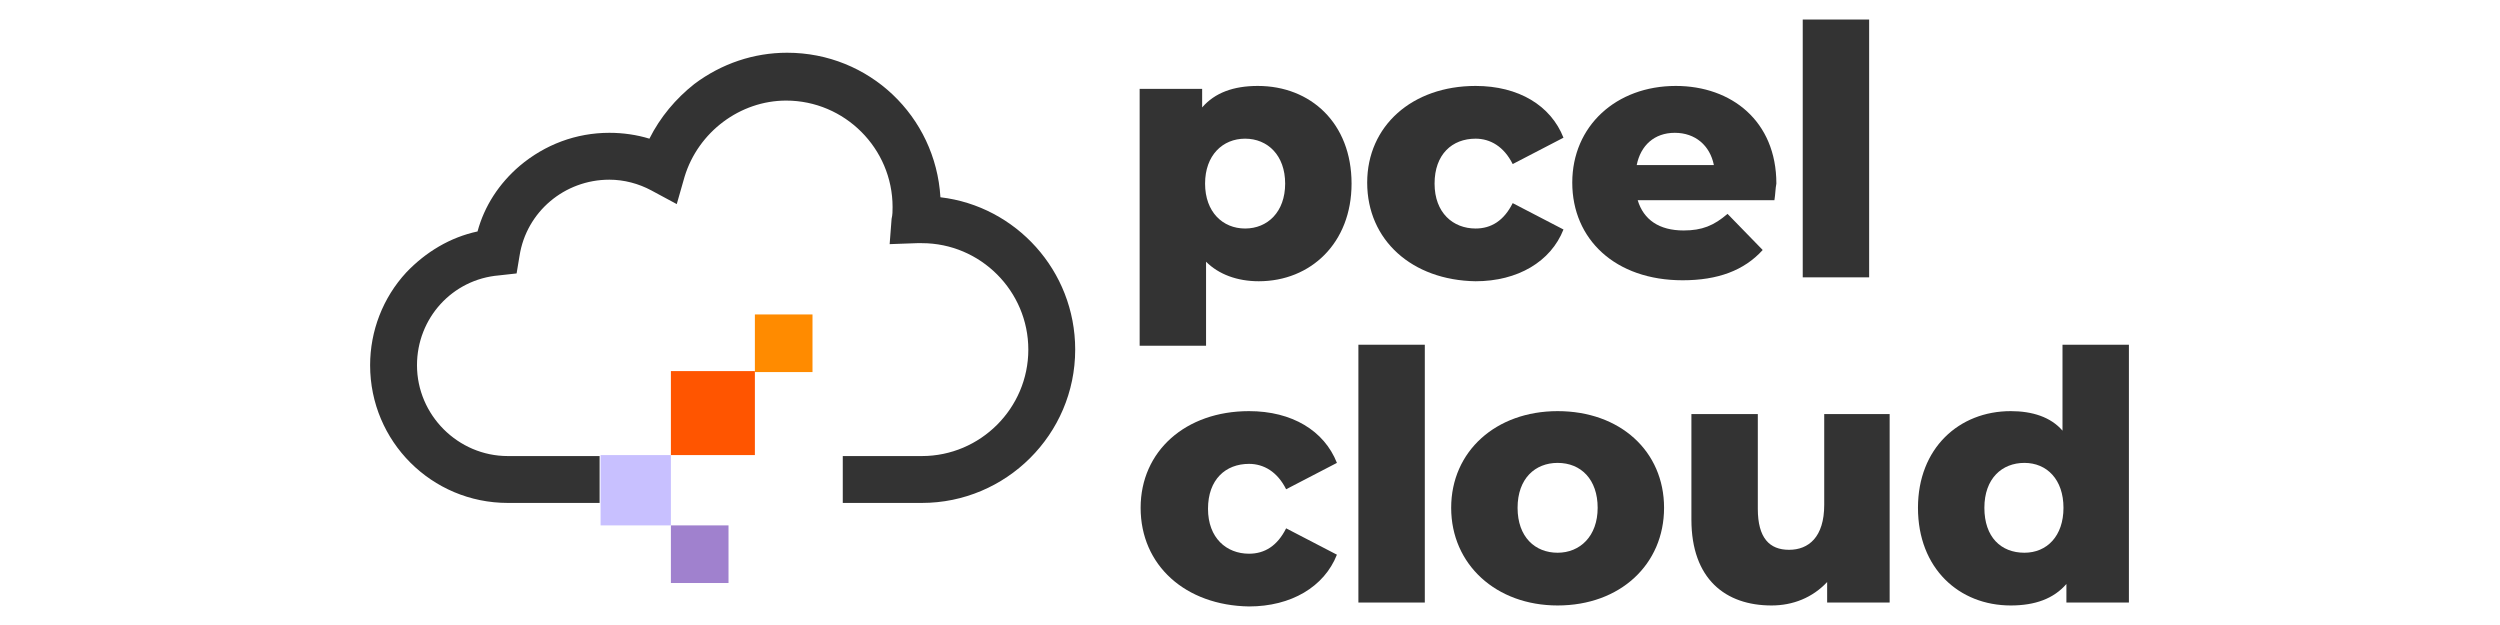 <?xml version="1.0" encoding="utf-8"?>
<!-- Generator: Adobe Illustrator 21.1.0, SVG Export Plug-In . SVG Version: 6.00 Build 0)  -->
<svg version="1.1"
	 id="svg2" inkscape:version="0.92.4 (5da689c313, 2019-01-14)" sodipodi:docname="logo.svg" xmlns:cc="http://creativecommons.org/ns#" xmlns:dc="http://purl.org/dc/elements/1.1/" xmlns:inkscape="http://www.inkscape.org/namespaces/inkscape" xmlns:rdf="http://www.w3.org/1999/02/22-rdf-syntax-ns#" xmlns:sodipodi="http://sodipodi.sourceforge.net/DTD/sodipodi-0.dtd" xmlns:svg="http://www.w3.org/2000/svg"
	 xmlns="http://www.w3.org/2000/svg" xmlns:xlink="http://www.w3.org/1999/xlink" x="0px" y="0px" viewBox="0 0 256 64"
	 style="enable-background:new 0 0 256 64;" xml:space="preserve">
<style type="text/css">
	.st0{fill:#333333;}
	.st1{fill:#FF5500;}
	.st2{fill:#C8C0FF;}
	.st3{fill:#A081CE;}
	.st4{fill:#FF8B00;}
</style>
<sodipodi:namedview  bordercolor="#666666" borderopacity="1" gridtolerance="10" guidetolerance="10" id="namedview93" inkscape:current-layer="layer2" inkscape:cx="70.146228" inkscape:cy="46.916542" inkscape:pageopacity="0" inkscape:pageshadow="2" inkscape:window-height="704" inkscape:window-maximized="1" inkscape:window-width="1308" inkscape:window-x="58" inkscape:window-y="27" inkscape:zoom="4.61" objecttolerance="10" pagecolor="#ffffff" showgrid="false">
	</sodipodi:namedview>
<g>
	<g>
		<path class="st0" d="M138.4,18.8c0,6.1-4.2,10-9.5,10c-2.2,0-4.1-0.7-5.4-2v8.6h-6.8V9.1h6.4V11c1.3-1.5,3.2-2.2,5.7-2.2
			C134.2,8.8,138.4,12.6,138.4,18.8z M131.6,18.8c0-2.9-1.8-4.6-4.1-4.6c-2.3,0-4.1,1.7-4.1,4.6c0,2.9,1.8,4.6,4.1,4.6
			C129.8,23.4,131.6,21.7,131.6,18.8z"/>
		<path class="st0" d="M140,18.7c0-5.8,4.6-9.9,11.1-9.9c4.4,0,7.7,2,9,5.3l-5.2,2.7c-0.9-1.8-2.3-2.6-3.8-2.6
			c-2.4,0-4.2,1.6-4.2,4.6c0,3,1.9,4.6,4.2,4.6c1.6,0,2.9-0.8,3.8-2.6l5.2,2.7c-1.3,3.3-4.7,5.3-9,5.3C144.6,28.7,140,24.6,140,18.7
			z"/>
		<path class="st0" d="M181.7,20.5h-14c0.6,2,2.2,3.1,4.7,3.1c1.9,0,3.1-0.5,4.5-1.7l3.6,3.7c-1.9,2.1-4.6,3.1-8.2,3.1
			c-6.9,0-11.3-4.2-11.3-10c0-5.8,4.5-9.9,10.6-9.9c5.7,0,10.3,3.6,10.3,10C181.8,19.3,181.8,19.9,181.7,20.5z M167.6,16.9h7.9
			c-0.4-2-1.9-3.3-4-3.3C169.4,13.6,168,14.9,167.6,16.9z"/>
		<path class="st0" d="M184.6,2h6.8v26.4h-6.8V2z"/>
	</g>
	<g>
		<path class="st0" d="M116.8,52c0-5.8,4.6-9.9,11.1-9.9c4.4,0,7.7,2,9,5.3l-5.2,2.7c-0.9-1.8-2.3-2.6-3.8-2.6
			c-2.4,0-4.2,1.6-4.2,4.6c0,3,1.9,4.6,4.2,4.6c1.6,0,2.9-0.8,3.8-2.6l5.2,2.7c-1.3,3.3-4.7,5.3-9,5.3C121.4,62,116.8,57.9,116.8,52
			z"/>
		<path class="st0" d="M139.1,35.3h6.8v26.4h-6.8V35.3z"/>
		<path class="st0" d="M148.6,52c0-5.8,4.6-9.9,10.9-9.9c6.4,0,10.9,4.1,10.9,9.9c0,5.8-4.5,10-10.9,10
			C153.2,62,148.6,57.8,148.6,52z M163.6,52c0-2.9-1.7-4.6-4.1-4.6c-2.3,0-4.1,1.6-4.1,4.6c0,3,1.8,4.6,4.1,4.6
			C161.8,56.6,163.6,54.9,163.6,52z"/>
		<path class="st0" d="M193.5,42.4v19.3h-6.4v-2.1c-1.5,1.6-3.5,2.4-5.7,2.4c-4.7,0-8.2-2.7-8.2-8.8V42.4h6.8v9.7
			c0,3,1.2,4.2,3.2,4.2c2,0,3.6-1.3,3.6-4.6v-9.3H193.5z"/>
		<path class="st0" d="M218,35.3v26.4h-6.4v-1.9c-1.3,1.5-3.2,2.2-5.7,2.2c-5.3,0-9.5-3.8-9.5-10c0-6.1,4.2-9.9,9.5-9.9
			c2.2,0,4.1,0.6,5.3,2v-8.8H218z M211.3,52c0-2.9-1.7-4.6-4-4.6c-2.3,0-4.1,1.6-4.1,4.6c0,3,1.7,4.6,4.1,4.6
			C209.6,56.6,211.3,54.9,211.3,52z"/>
	</g>
	<rect x="68.7" y="38" class="st1" width="8.6" height="8.6"/>
	<rect x="61.5" y="46.6" class="st2" width="7.2" height="7.2"/>
	<rect x="68.7" y="53.8" class="st3" width="5.9" height="5.9"/>
	<rect x="77.3" y="32.2" class="st4" width="5.9" height="5.9"/>
	<g>
		<path class="st0" d="M96.3,20.2C95.8,11.9,89,5.4,80.6,5.4c-3.4,0-6.7,1.1-9.5,3.2c-1.9,1.5-3.5,3.4-4.6,5.6
			c-1.3-0.4-2.7-0.6-4.1-0.6c-3.4,0-6.6,1.2-9.2,3.4c-2.1,1.8-3.6,4.1-4.3,6.7c-2.8,0.6-5.3,2.1-7.3,4.2c-2.4,2.6-3.7,6-3.7,9.5
			c0,7.8,6.3,14.1,14.1,14.1h9.4v-4.8h-9.4c-5.1,0-9.3-4.2-9.3-9.3c0-4.8,3.6-8.8,8.4-9.2l1.8-0.2l0.3-1.8c0.7-4.5,4.6-7.8,9.2-7.8
			c1.5,0,3,0.4,4.3,1.1l2.6,1.4l0.8-2.8c1.4-4.6,5.7-7.8,10.4-7.8c6,0,10.9,4.9,10.9,10.9c0,0.4,0,0.8-0.1,1.2L91.1,25l2.8-0.1
			c0.2,0,0.4,0,0.5,0c6,0,10.9,4.9,10.9,10.9s-4.9,10.9-10.9,10.9h-8.1v4.8h8.1c8.6,0,15.7-7,15.7-15.7
			C110.1,27.7,104,21.1,96.3,20.2z"/>
	</g>
</g>
</svg>
